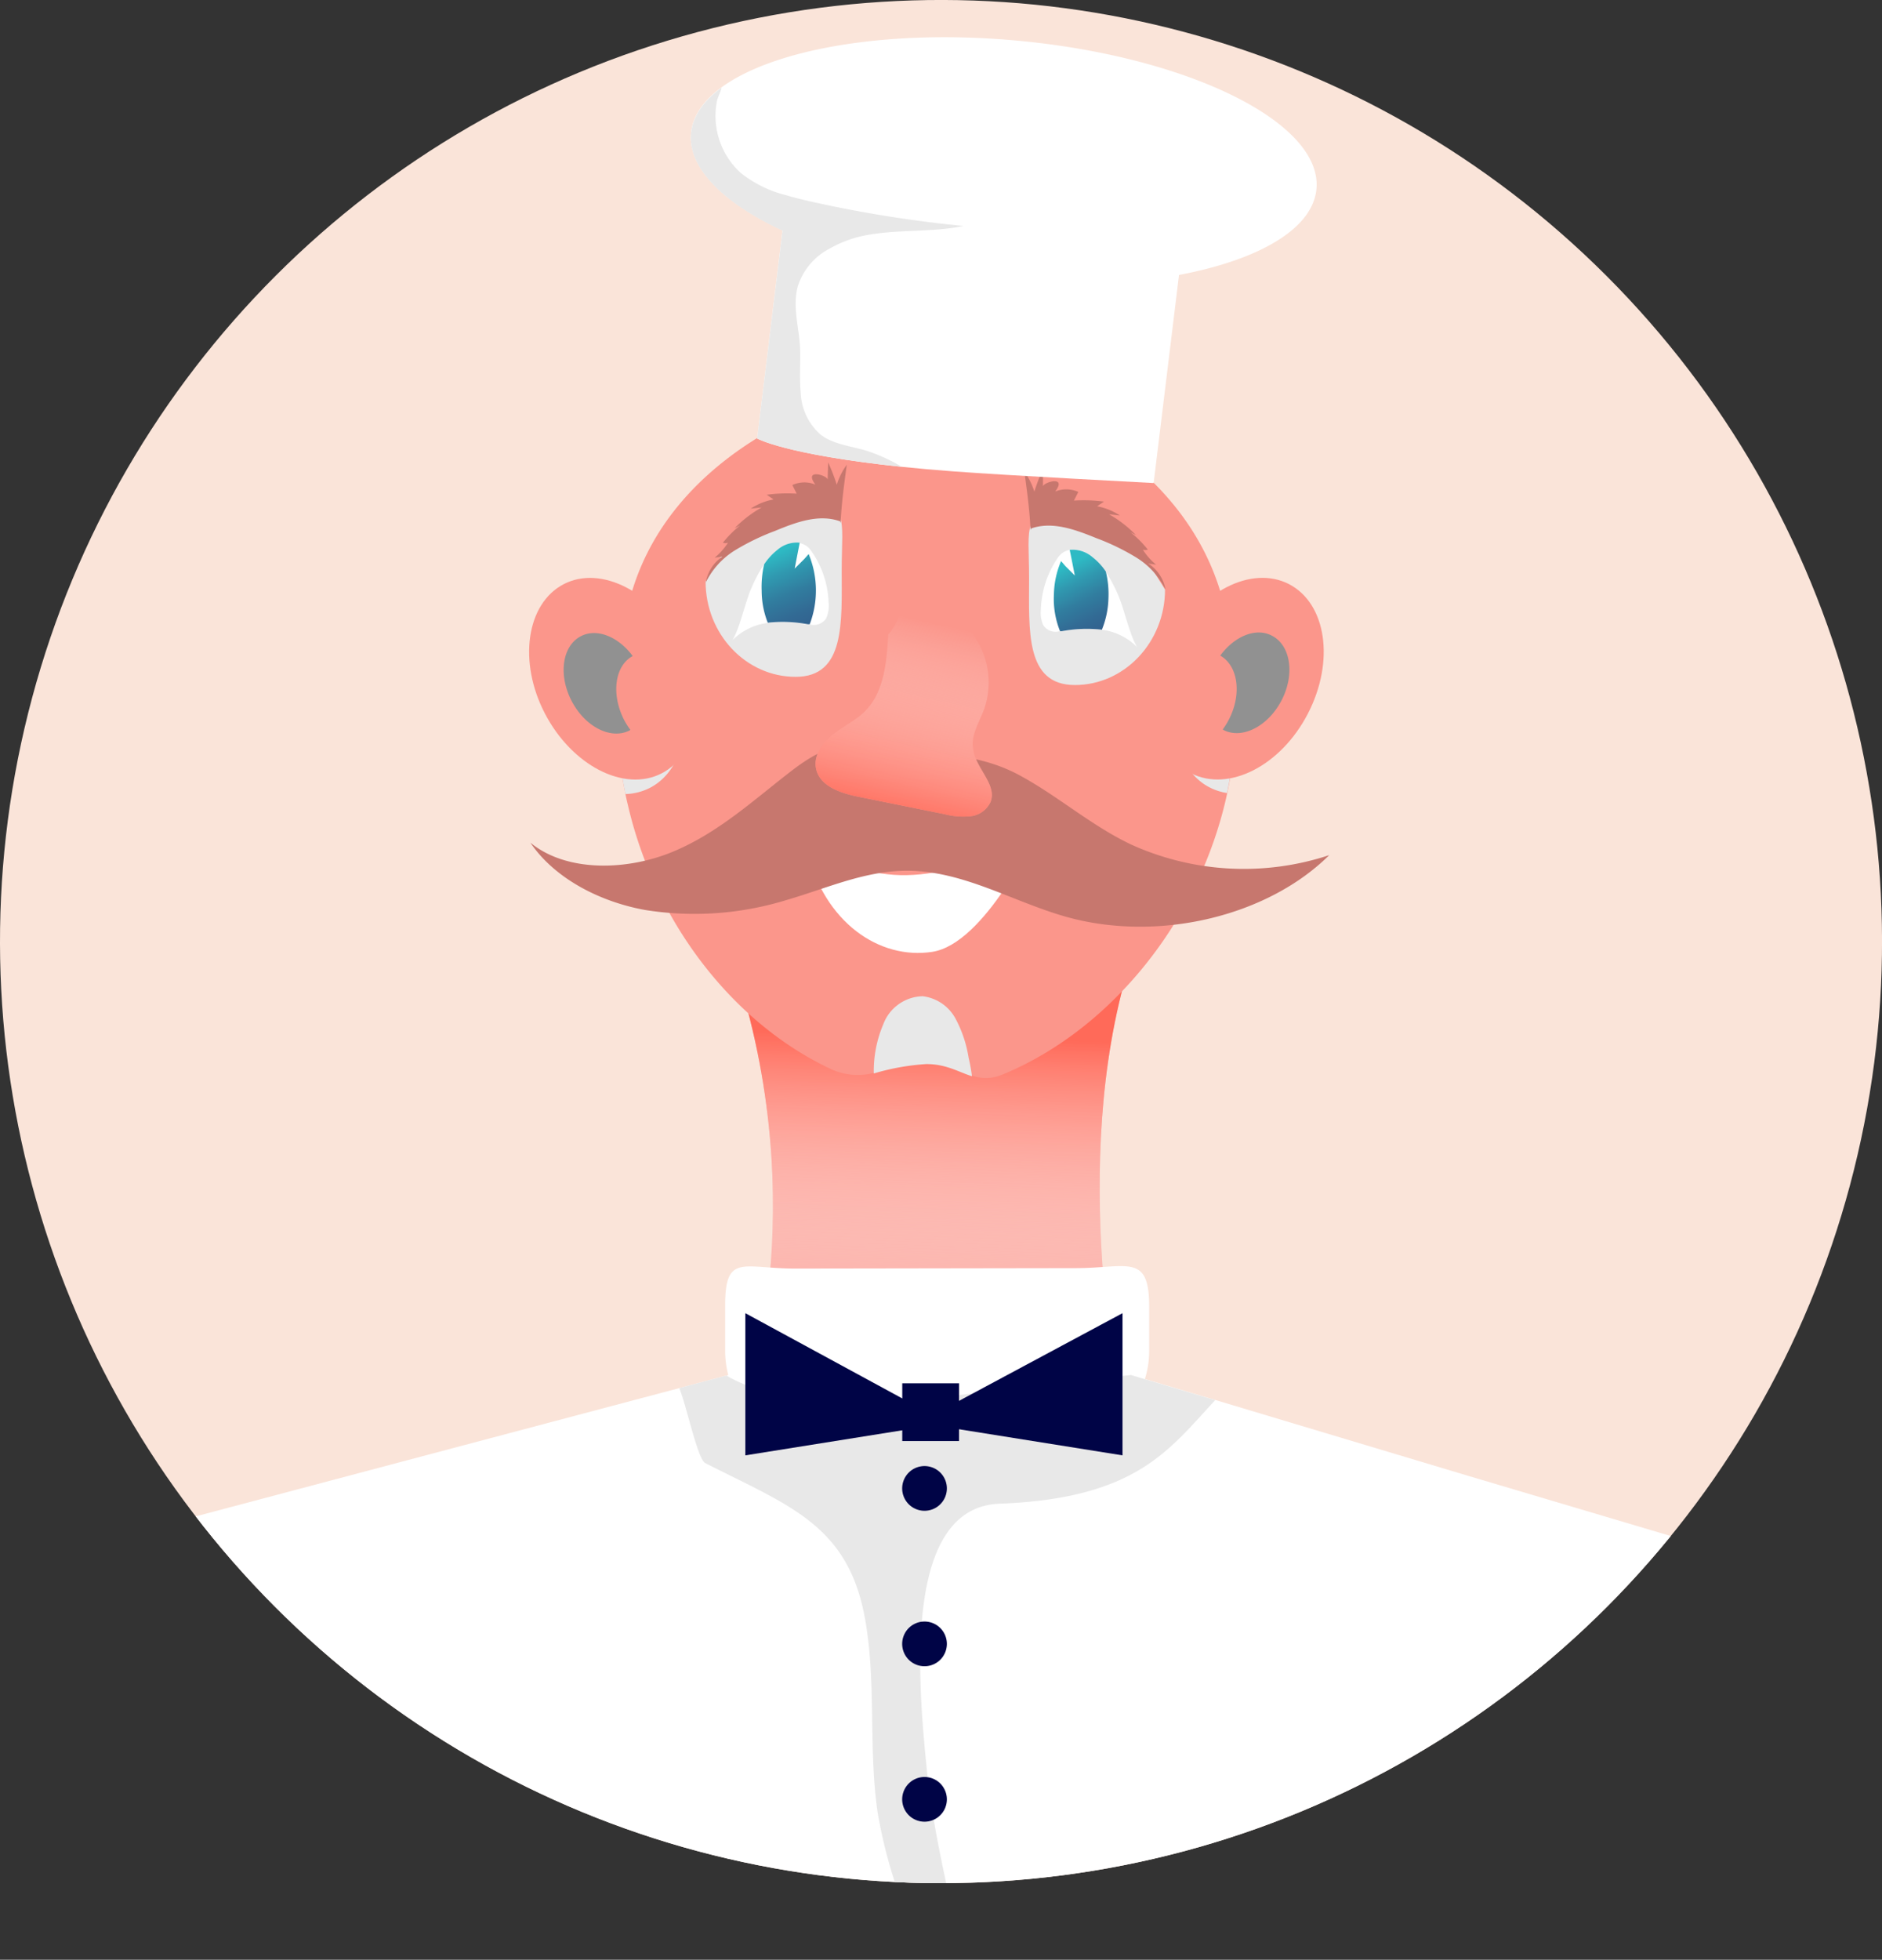 <svg xmlns="http://www.w3.org/2000/svg" xmlns:xlink="http://www.w3.org/1999/xlink" viewBox="0 0 218.16 227.03"><rect x="0" y="0" width="218.16" height="227.03" fill="#333333" stroke="none"/><defs><style>.cls-1{fill:none;}.cls-2{isolation:isolate;}.cls-3{fill:#fae4d9;}.cls-4{clip-path:url(#clip-path);}.cls-5{fill:#fbaea6;}.cls-6{fill:url(#linear-gradient);}.cls-7{fill:#fb968b;}.cls-11,.cls-8{mix-blend-mode:color-burn;}.cls-11,.cls-9{fill:#e8e8e8;}.cls-10{fill:#919191;}.cls-12{fill:#c7776e;}.cls-13{fill:#fff;}.cls-14{fill:url(#linear-gradient-2);}.cls-15{fill:url(#linear-gradient-3);}.cls-16{fill:url(#linear-gradient-4);}.cls-17{fill:#000446;}</style><clipPath id="clip-path"><circle class="cls-1" cx="109.08" cy="109.08" r="109.08"/></clipPath><linearGradient id="linear-gradient" x1="108.63" y1="120.03" x2="107.57" y2="151.92" gradientUnits="userSpaceOnUse"><stop offset="0" stop-color="#ff6a59"/><stop offset="1" stop-color="#fff" stop-opacity="0"/></linearGradient><linearGradient id="linear-gradient-2" x1="103.67" y1="94.94" x2="108.86" y2="72.26" xlink:href="#linear-gradient"/><linearGradient id="linear-gradient-3" x1="123.47" y1="65.63" x2="128.64" y2="75.91" gradientUnits="userSpaceOnUse"><stop offset="0" stop-color="#2ebac4"/><stop offset="0.19" stop-color="#3099b0"/><stop offset="0.39" stop-color="#317d9f"/><stop offset="0.59" stop-color="#326a94"/><stop offset="0.79" stop-color="#335e8c"/><stop offset="1" stop-color="#335a8a"/></linearGradient><linearGradient id="linear-gradient-4" x1="89.68" y1="64.16" x2="94.71" y2="75.85" xlink:href="#linear-gradient-3"/></defs><g class="cls-2"><g id="Слой_2" data-name="Слой 2"><g id="Layer_1" data-name="Layer 1"><circle class="cls-3" cx="109.08" cy="109.08" r="109.08" transform="translate(-45.18 109.08) rotate(-45)"/><g class="cls-4"><path class="cls-5" d="M85.84,114.11c8.46,28.13,0,50.32,0,50.32h44.4s-6.23-27,0-50.32C132.23,106.63,83.61,106.67,85.84,114.11Z"/><path class="cls-6" d="M85.84,114.11c8.46,28.13,0,50.32,0,50.32h44.4s-6.23-27,0-50.32C132.23,106.63,83.61,106.67,85.84,114.11Z"/><path class="cls-7" d="M108,44.25c-9.22,0-31.15,7.45-35.28,26.36A54,54,0,0,0,71.5,82.26a47.78,47.78,0,0,0,1,9.73c.1.52.22,1,.35,1.55C76,106.79,84.57,117.64,94.63,123c.55.3,1.11.58,1.67.84a7.39,7.39,0,0,0,5,.45,27.08,27.08,0,0,1,6.1-1.09c2.32,0,3.76.94,5.28,1.41a4.86,4.86,0,0,0,3.61-.16c.85-.35,1.69-.73,2.52-1.16,9.68-4.89,18.28-14.67,22.21-26.81a46.43,46.43,0,0,0,1.24-4.6,45.72,45.72,0,0,0,1-9.65,54.1,54.1,0,0,0-1.14-11.14C138.15,52,116.73,44.25,108,44.25Z"/><g class="cls-8"><path class="cls-9" d="M138.05,76.23c-3.13,6.06-2.15,12.8,2.19,15a6.55,6.55,0,0,0,2,.64,45.72,45.72,0,0,0,1-9.65,54.1,54.1,0,0,0-1.14-11.14A16.05,16.05,0,0,0,138.05,76.23Z"/></g><path class="cls-7" d="M149.42,67.67c-4.34-2.24-10.39.86-13.52,6.92s-2.16,12.8,2.18,15,10.39-.85,13.53-6.92S153.76,69.92,149.42,67.67Z"/><g class="cls-8"><path class="cls-10" d="M147.45,73.65c-1.86-1-4.36.06-6,2.3,2.07,1.17,2.53,4.45,1,7.41a8.12,8.12,0,0,1-.71,1.14l.09.07c2.16,1.11,5.17-.43,6.73-3.44S149.61,74.76,147.45,73.65Z"/></g><g class="cls-8"><path class="cls-9" d="M72.75,70.61A54,54,0,0,0,71.5,82.26a47.78,47.78,0,0,0,1,9.73,6.71,6.71,0,0,0,2.84-.72c4.33-2.24,5.31-9,2.18-15A15.74,15.74,0,0,0,72.75,70.61Z"/></g><path class="cls-7" d="M65.35,67.67c-4.34,2.25-5.31,9-2.18,15s9.19,9.16,13.53,6.92,5.31-9,2.18-15S69.69,65.43,65.35,67.67Z"/><g class="cls-8"><path class="cls-10" d="M73.34,76c-1.65-2.24-4.15-3.26-6-2.3-2.16,1.11-2.65,4.46-1.09,7.48s4.57,4.55,6.73,3.44l.09-.07a9.21,9.21,0,0,1-.72-1.14C70.81,80.4,71.27,77.12,73.34,76Z"/></g><path class="cls-11" d="M110.76,118a5,5,0,0,0-3.81-2.59,5,5,0,0,0-4.56,3.25,13.84,13.84,0,0,0-1.1,5.7,27.08,27.08,0,0,1,6.1-1.09c2.32,0,3.76.94,5.28,1.41a19.79,19.79,0,0,0-.39-2.15A14.26,14.26,0,0,0,110.76,118Z"/><path class="cls-11" d="M124.08,59.15c-5.77,0-4.79,1.69-4.79,7.8s-.46,12.41,5.31,12.41,10.45-5,10.45-11.06C130.29,60.74,129.85,59.15,124.08,59.15Z"/><path class="cls-11" d="M92.79,58.2c-5.77,0-6.22,1.59-11,9.15,0,6.11,4.68,11.06,10.44,11.06S97.57,72.1,97.57,66,98.56,58.2,92.79,58.2Z"/><path class="cls-12" d="M133.12,65.29l.89.12a7.32,7.32,0,0,1-1.54-1.74.83.83,0,0,0,.58,0,11.77,11.77,0,0,0-2-2l.63.32a13.78,13.78,0,0,0-3.12-2.41l1.26.14a7.25,7.25,0,0,0-2.64-1.07l.79-.54a18.39,18.39,0,0,0-3.48-.12l.51-1a3.42,3.42,0,0,0-2.68-.05c1.44-1.92-1.43-1.06-1.42-.57,0-.67,0-1.33,0-2a19.75,19.75,0,0,0-1,2.59,7.58,7.58,0,0,0-1.15-2.29c.3,2.23.61,4.47.71,6.73l.08-.18c2.45-.86,5.13.14,7.54,1.12a26.84,26.84,0,0,1,4.61,2.23,9.07,9.07,0,0,1,3.41,3.73A4.51,4.51,0,0,0,133.12,65.29Z"/><path class="cls-12" d="M96,53.57l-.06,2c0-.5-2.85-1.35-1.42.57a3.35,3.35,0,0,0-2.67.05c.16.33.33.65.5,1a17.5,17.5,0,0,0-3.47.13l.79.54a7.16,7.16,0,0,0-2.64,1.06l1.26-.13a13.79,13.79,0,0,0-3.13,2.4l.64-.32a12.21,12.21,0,0,0-2,2,.86.86,0,0,0,.59,0,7.54,7.54,0,0,1-1.55,1.74l.9-.13a4.56,4.56,0,0,0-1.93,3,9.1,9.1,0,0,1,3.41-3.74,27.23,27.23,0,0,1,4.61-2.23c2.41-1,5.08-2,7.54-1.12l.07.18c.11-2.25.41-4.49.72-6.73A7.7,7.7,0,0,0,97,56.16,23.82,23.82,0,0,0,96,53.57Z"/><path class="cls-13" d="M102.88,101.28c-8-.93-9.37-2.81-9.37-2.81,2.06,8.43,8.43,12.73,14.55,11.8s12-13.64,12-13.64S110.92,102.22,102.88,101.28Z"/><path class="cls-12" d="M131.15,97.85c-4.67-2.21-8.41-5.56-12.9-8-4.79-2.62-9.32-2.29-14.55-3.41-4.93-1.05-8.06-.13-11.88,2.81-4.36,3.34-8.4,7.13-13.7,9.37s-12.4,2.49-16.64-1c2.7,4,7.8,6.79,13.25,7.79a36.25,36.25,0,0,0,16.46-1.15c4.59-1.33,9-3.37,13.91-3.39,6.56,0,12.24,3.57,18.45,5.33,10.64,3,23.34,0,30.53-7.13A31.62,31.62,0,0,1,131.15,97.85Z"/><path class="cls-7" d="M114.06,82.2a9.34,9.34,0,0,0-1.52-9c-.94-1.14-1.1-2.91-2-4.1a3.42,3.42,0,0,0-3.87-1.38c-2.14.91-2.09,4.12-3.71,5.78-.17,3.22-.48,6.78-2.79,9-1.08,1-2.5,1.7-3.68,2.64s-2.19,2.39-1.9,3.87c.4,2.08,2.89,2.89,5,3.31l9.91,2a8.45,8.45,0,0,0,3,.24,2.9,2.9,0,0,0,2.32-1.65c.79-2-1.71-3.89-2-6.06C112.48,85.25,113.49,83.74,114.06,82.2Z"/><path class="cls-14" d="M114.06,82.2a9.34,9.34,0,0,0-1.52-9c-.94-1.14-1.1-2.91-2-4.1a3.42,3.42,0,0,0-3.87-1.38c-2.14.91-2.09,4.12-3.71,5.78-.17,3.22-.48,6.78-2.79,9-1.08,1-2.5,1.7-3.68,2.64s-2.19,2.39-1.9,3.87c.4,2.08,2.89,2.89,5,3.31l9.91,2a8.45,8.45,0,0,0,3,.24,2.9,2.9,0,0,0,2.32-1.65c.79-2-1.71-3.89-2-6.06C112.48,85.25,113.49,83.74,114.06,82.2Z"/><path class="cls-13" d="M128.16,66.21a7,7,0,0,0-1.5-1.65A3.52,3.52,0,0,0,124,63.7a2.1,2.1,0,0,0-1.34.86,11.15,11.15,0,0,0-2,6,3.55,3.55,0,0,0,.28,1.88,1.72,1.72,0,0,0,1.91.68l.21,0a15.72,15.72,0,0,1,4.64-.17,7.05,7.05,0,0,1,4.1,2c-.92-1.58-1.43-4.25-2.18-6A16.69,16.69,0,0,0,128.16,66.21Z"/><path class="cls-15" d="M126.66,64.56A3.52,3.52,0,0,0,124,63.7l.23,1.14.36,1.83-1.1-1.1L123,65a10.22,10.22,0,0,0-.83,3.83,10,10,0,0,0,.71,4.29l.21,0a15.72,15.72,0,0,1,4.64-.17,10.37,10.37,0,0,0,.76-3.66,11,11,0,0,0-.3-3.07A7,7,0,0,0,126.66,64.56Z"/><path class="cls-13" d="M94,63.77a2.05,2.05,0,0,0-1.34-.86,3.46,3.46,0,0,0-2.61.85,7.07,7.07,0,0,0-1.51,1.65,17.07,17.07,0,0,0-1.45,2.75c-.76,1.74-1.26,4.42-2.18,6a7,7,0,0,1,4.09-2,15.71,15.71,0,0,1,4.64.18l.22,0a1.73,1.73,0,0,0,1.9-.69,3.61,3.61,0,0,0,.29-1.88A11,11,0,0,0,94,63.77Z"/><path class="cls-16" d="M93.22,64.77l-1.1,1.1L92.48,64l.22-1.13a3.46,3.46,0,0,0-2.61.85,7.07,7.07,0,0,0-1.51,1.65,11.49,11.49,0,0,0-.29,3.07A10.16,10.16,0,0,0,89,72.14a15.71,15.71,0,0,1,4.64.18l.22,0a11,11,0,0,0-.12-8.13Z"/><path class="cls-13" d="M124.65,146.91l-32.5.05c-6,0-8.09-1.79-8.09,4.25v5.29a11,11,0,0,0,11,11h27.15a11,11,0,0,0,11-11v-5.29C133.17,145.17,130.68,146.91,124.65,146.91Z"/><path class="cls-13" d="M140.82,162.17l-.82-.24-8.95-2.67-18.16-5.41H105l-20.77,5.5-5.49,1.46-1.85.49-29.7,7.87-30.92,8.2a156,156,0,0,0,27.7,25.8c13.71,10.05,31.79,19.89,52.65,22.91a89,89,0,0,0,10.93.92q2,.06,4.08,0c.44,0,.87,0,1.3,0,2.51-.1,5-.28,7.39-.54,21.77-2.34,39.53-11.06,52.77-20.34C191,193.53,200.6,180,200.6,180l-30.32-9Z"/><path class="cls-9" d="M110,161.75c-5.22.61-10.47,1.23-15.7.67a26.8,26.8,0,0,1-9.7-2.83l-.37-.24-5.49,1.46c.85,2.05,2.12,8.21,3,8.68,9.7,4.93,16.48,7.13,18.49,17.81,1.4,7.47.4,15.2,1.51,22.71a57.5,57.5,0,0,0,5.77,17h4.08c-1.5-7.28-3.37-14.51-4.14-21.9-1.14-11-2.62-30.5,8.42-30.91,15.9-.6,19.65-6.27,25-12l-9.78-2.91Z"/><polygon class="cls-17" points="86.4 152.13 86.4 168.6 108.26 165.11 130.12 168.6 130.12 152.13 108.12 163.92 86.4 152.13"/><rect class="cls-17" x="104.59" y="160.25" width="6.58" height="6.69"/><path class="cls-17" d="M107.18,169.84a2.59,2.59,0,1,0,2.58,2.59A2.59,2.59,0,0,0,107.18,169.84Z"/><path class="cls-17" d="M107.18,187.85a2.59,2.59,0,1,0,2.58,2.59A2.59,2.59,0,0,0,107.18,187.85Z"/><path class="cls-17" d="M107.18,205.86a2.59,2.59,0,1,0,2.58,2.59A2.59,2.59,0,0,0,107.18,205.86Z"/><path class="cls-13" d="M91.19,22.67l-.48,4L87.77,50.8s3.26,1.86,16.76,3.28q2.76.29,6.14.54c5.8.44,23.06,1.34,23.06,1.34l2.94-24.11,1.24-10.18L92,16.5Z"/><path class="cls-13" d="M117.72,4.69c-14.89-1.34-28,1-34.07,5.42-2.1,1.53-3.35,3.31-3.54,5.29-.39,4,3.72,8.09,10.6,11.28a51,51,0,0,0,5.42,2.14A82.84,82.84,0,0,0,115,32.62a80.75,80.75,0,0,0,21.68-.77c9.23-1.74,15.47-5.31,15.92-9.93C153.35,14.21,137.73,6.5,117.72,4.69Z"/><path class="cls-9" d="M96.13,28.82a13.61,13.61,0,0,1,4.68-1.64c3.58-.61,7.3-.26,10.87-1a146.08,146.08,0,0,1-17.77-2.85c-.9-.21-1.82-.43-2.72-.7A13.67,13.67,0,0,1,85.83,20a8.92,8.92,0,0,1-2.71-8.35c.07-.3.4-1,.53-1.5-2.1,1.53-3.35,3.31-3.54,5.29-.39,4,3.72,8.09,10.6,11.28L87.77,50.8s3.26,1.86,16.76,3.28a19.57,19.57,0,0,0-4.14-1.88c-1.79-.53-3.76-.72-5.23-1.82a6.79,6.79,0,0,1-2.34-4.85c-.18-1.82,0-3.66-.09-5.49-.17-2.32-.87-4.68-.23-6.93A7.49,7.49,0,0,1,96.13,28.82Z"/></g></g></g></g></svg>